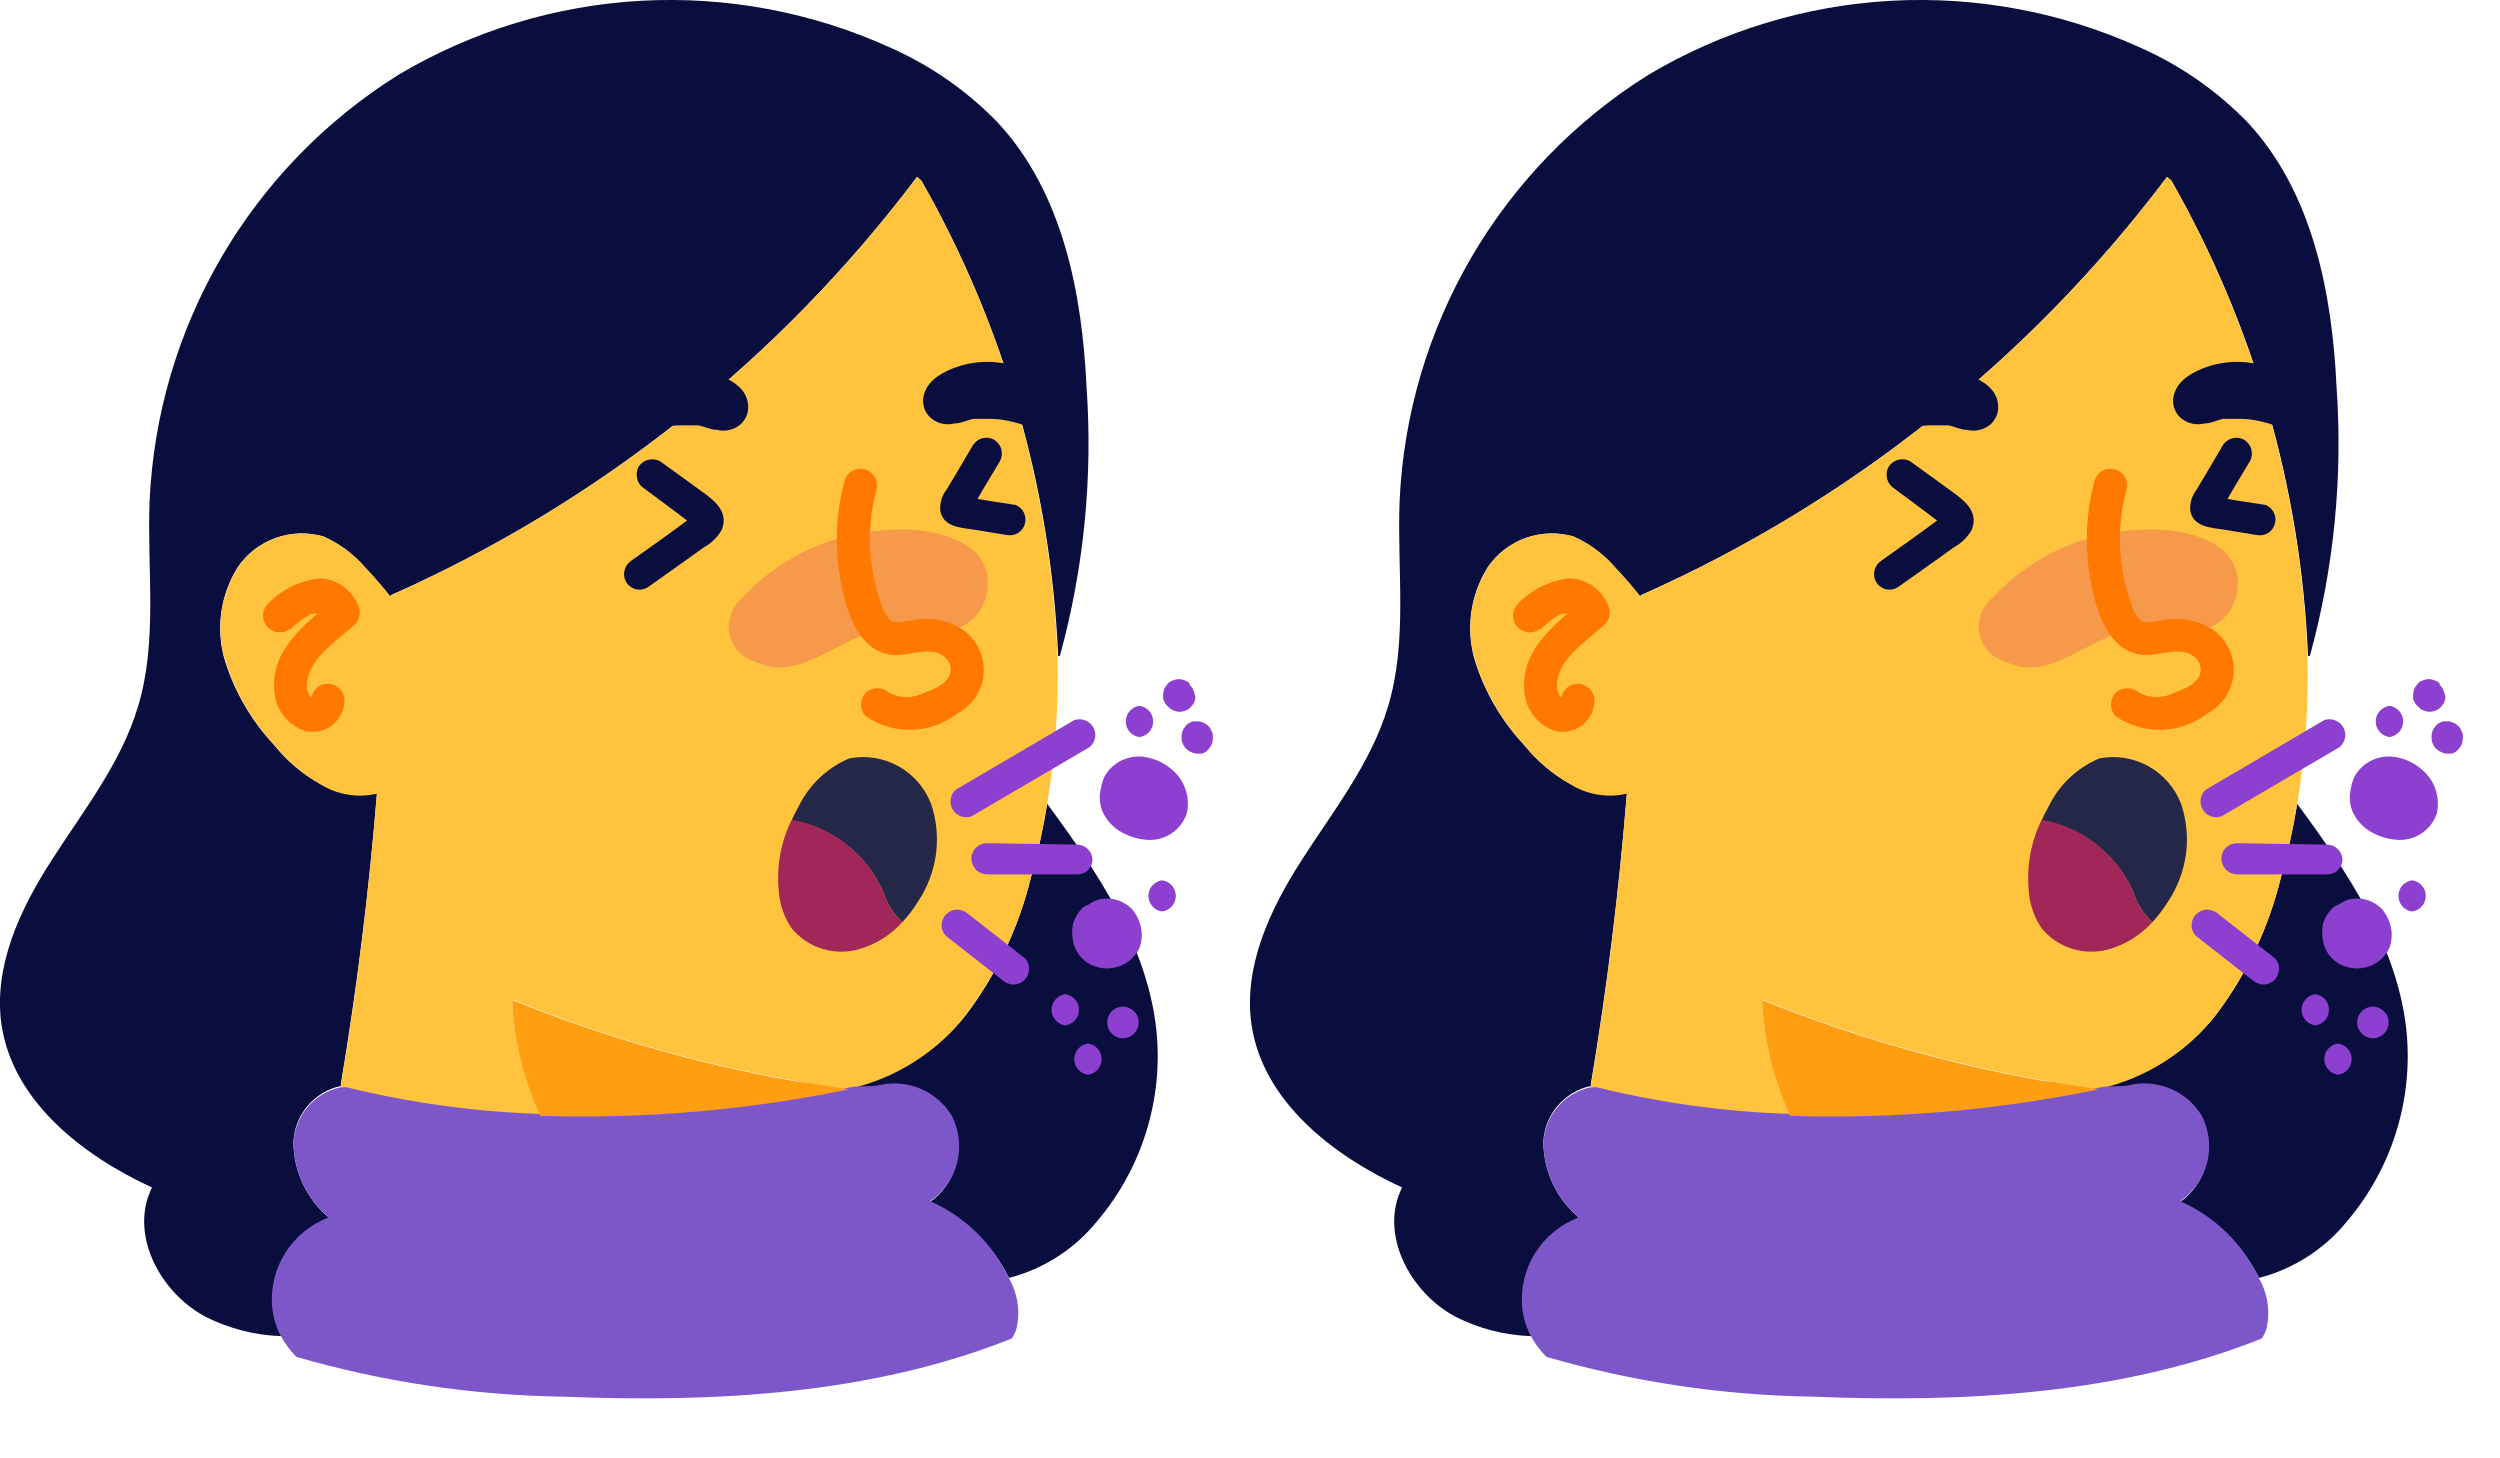 <svg width="24" height="14" viewBox="0 0 24 14" fill="none" xmlns="http://www.w3.org/2000/svg">
<path d="M8.803 1.699C7.49 3.443 5.754 4.824 3.759 5.711L3.743 5.724C3.669 5.629 3.59 5.539 3.508 5.452C3.397 5.323 3.259 5.219 3.103 5.15C2.953 5.107 2.792 5.112 2.644 5.165C2.496 5.218 2.369 5.317 2.281 5.447C2.198 5.58 2.144 5.729 2.123 5.885C2.102 6.04 2.115 6.199 2.161 6.349C2.256 6.649 2.417 6.923 2.632 7.153C2.754 7.304 2.903 7.431 3.073 7.526C3.155 7.573 3.246 7.603 3.34 7.614C3.434 7.625 3.53 7.617 3.621 7.59C3.544 8.538 3.428 9.477 3.272 10.407C3.274 10.413 3.274 10.419 3.272 10.425C3.147 10.452 3.034 10.52 2.951 10.618C2.869 10.716 2.821 10.839 2.817 10.968C2.818 11.108 2.85 11.246 2.911 11.372C2.971 11.498 3.059 11.609 3.167 11.697C2.993 11.762 2.845 11.883 2.747 12.041C2.648 12.199 2.605 12.386 2.625 12.571C2.634 12.66 2.66 12.747 2.701 12.827C2.447 12.819 2.198 12.755 1.972 12.64C1.536 12.409 1.237 11.846 1.459 11.4C0.783 11.088 0.125 10.568 0.015 9.841C-0.067 9.28 0.192 8.73 0.497 8.256C0.801 7.782 1.162 7.327 1.324 6.786C1.516 6.154 1.411 5.475 1.436 4.815C1.472 3.989 1.709 3.185 2.125 2.471C2.541 1.758 3.125 1.156 3.825 0.718C4.535 0.296 5.336 0.052 6.16 0.007C6.984 -0.037 7.807 0.119 8.557 0.462C8.941 0.633 9.289 0.877 9.581 1.179C10.201 1.85 10.388 2.807 10.431 3.716C10.492 4.585 10.405 5.458 10.175 6.297H10.158C10.09 4.693 9.64 3.127 8.844 1.732L8.803 1.699Z" fill="#090E3F"/>
<path d="M8.45 10.433C8.355 10.456 8.253 10.433 8.16 10.456L8.183 10.425C8.62 10.331 9.01 10.085 9.282 9.731C9.571 9.344 9.779 8.902 9.894 8.433C9.961 8.197 10.014 7.958 10.053 7.716C10.539 8.377 11.018 9.083 11.102 9.897C11.135 10.223 11.101 10.552 11.004 10.865C10.907 11.178 10.748 11.468 10.537 11.718C10.32 11.988 10.022 12.181 9.686 12.268C9.526 11.943 9.253 11.687 8.918 11.546C9.048 11.459 9.14 11.326 9.178 11.175C9.217 11.023 9.198 10.863 9.126 10.725C9.056 10.613 8.954 10.525 8.833 10.473C8.713 10.421 8.579 10.406 8.45 10.433V10.433Z" fill="#090E3F"/>
<path d="M10.053 7.718C10.014 7.96 9.961 8.2 9.894 8.435C9.779 8.904 9.571 9.345 9.282 9.731C9.002 10.096 8.604 10.351 8.155 10.453V10.453C7.943 10.502 7.787 10.394 7.569 10.364C6.661 10.198 5.772 9.941 4.916 9.595C4.933 9.98 5.024 10.357 5.185 10.707C4.556 10.687 3.932 10.601 3.321 10.45L3.27 10.435C3.427 9.498 3.543 8.559 3.618 7.619C3.526 7.641 3.43 7.644 3.336 7.628C3.242 7.612 3.153 7.578 3.073 7.526C2.904 7.431 2.756 7.304 2.635 7.153C2.419 6.923 2.258 6.649 2.164 6.349C2.118 6.199 2.105 6.04 2.125 5.885C2.146 5.729 2.2 5.58 2.284 5.447C2.372 5.317 2.499 5.218 2.647 5.165C2.794 5.112 2.955 5.107 3.106 5.15C3.262 5.219 3.4 5.323 3.511 5.452C3.592 5.539 3.672 5.629 3.746 5.724L3.761 5.711C5.756 4.824 7.491 3.443 8.803 1.699L8.844 1.732C9.637 3.126 10.086 4.69 10.152 6.292C10.164 6.77 10.131 7.247 10.053 7.718V7.718Z" fill="#FFC33E"/>
<path d="M9.686 12.271C9.77 12.418 9.796 12.59 9.758 12.755C9.748 12.789 9.732 12.821 9.712 12.85C8.368 13.387 6.862 13.467 5.405 13.408C4.539 13.395 3.678 13.267 2.845 13.026C2.784 12.964 2.732 12.894 2.691 12.816C2.65 12.736 2.624 12.65 2.614 12.56C2.595 12.375 2.638 12.189 2.737 12.031C2.835 11.873 2.983 11.752 3.157 11.687C3.052 11.599 2.967 11.489 2.908 11.365C2.849 11.241 2.818 11.105 2.817 10.968C2.824 10.842 2.872 10.723 2.953 10.627C3.034 10.531 3.145 10.465 3.267 10.438H3.329C3.939 10.588 4.564 10.674 5.193 10.694C6.189 10.726 7.186 10.64 8.163 10.438C8.255 10.42 8.358 10.438 8.452 10.415C8.583 10.387 8.718 10.401 8.841 10.453C8.963 10.506 9.066 10.595 9.136 10.709C9.208 10.848 9.227 11.008 9.189 11.16C9.15 11.311 9.058 11.443 8.929 11.531C9.263 11.678 9.532 11.941 9.686 12.271V12.271Z" fill="#7D57C9"/>
<path d="M7.661 7.754C7.761 7.541 7.936 7.372 8.153 7.281C8.314 7.249 8.482 7.276 8.626 7.356C8.769 7.436 8.88 7.565 8.939 7.718C8.991 7.874 9.007 8.04 8.985 8.203C8.962 8.366 8.903 8.522 8.811 8.658C8.768 8.728 8.718 8.793 8.662 8.853C8.575 8.77 8.51 8.666 8.475 8.551C8.395 8.376 8.273 8.223 8.121 8.105C7.968 7.987 7.789 7.908 7.6 7.875C7.618 7.833 7.638 7.793 7.661 7.754V7.754Z" fill="#252849"/>
<path d="M8.475 8.551C8.51 8.666 8.575 8.77 8.662 8.853C8.553 8.974 8.413 9.062 8.258 9.109C8.141 9.145 8.016 9.145 7.899 9.11C7.782 9.075 7.677 9.006 7.6 8.912C7.529 8.807 7.487 8.686 7.477 8.561C7.452 8.323 7.495 8.084 7.6 7.87C7.79 7.903 7.969 7.983 8.122 8.102C8.274 8.221 8.396 8.375 8.475 8.551V8.551Z" fill="#A02758"/>
<path d="M8.155 10.456C7.179 10.658 6.182 10.744 5.185 10.712C5.024 10.362 4.933 9.985 4.916 9.6C5.772 9.946 6.661 10.203 7.569 10.369L8.155 10.458V10.456Z" fill="#FF9E10"/>
<path d="M6.691 4.684L6.337 4.428C6.302 4.409 6.261 4.404 6.223 4.414C6.184 4.424 6.151 4.448 6.13 4.482C6.111 4.517 6.107 4.558 6.117 4.596C6.126 4.635 6.15 4.668 6.184 4.689L6.481 4.91L6.596 4.997C6.422 5.127 6.243 5.253 6.063 5.381C6.03 5.402 6.006 5.435 5.996 5.473C5.986 5.511 5.991 5.551 6.01 5.586C6.02 5.603 6.033 5.618 6.049 5.63C6.065 5.642 6.083 5.651 6.102 5.656C6.121 5.661 6.141 5.662 6.161 5.659C6.181 5.656 6.2 5.649 6.217 5.639L6.578 5.383L6.752 5.258C6.826 5.218 6.887 5.159 6.929 5.086C7.008 4.887 6.814 4.776 6.691 4.684Z" fill="#090E3F"/>
<path d="M9.753 4.848L9.474 4.805L9.384 4.789L9.453 4.671L9.599 4.428C9.618 4.393 9.623 4.352 9.613 4.313C9.602 4.275 9.577 4.242 9.543 4.221C9.508 4.202 9.468 4.197 9.429 4.208C9.391 4.218 9.359 4.243 9.338 4.277L9.172 4.559L9.087 4.7C9.043 4.756 9.022 4.826 9.026 4.897C9.049 5.058 9.22 5.066 9.346 5.084L9.671 5.137C9.708 5.143 9.745 5.135 9.776 5.115C9.807 5.095 9.829 5.064 9.839 5.028C9.849 4.992 9.845 4.954 9.829 4.921C9.813 4.888 9.785 4.862 9.75 4.848H9.753Z" fill="#090E3F"/>
<path d="M10.076 3.724C9.998 3.626 9.891 3.556 9.771 3.524C9.565 3.452 9.34 3.458 9.139 3.54C9.01 3.593 8.882 3.673 8.862 3.829C8.859 3.863 8.865 3.898 8.877 3.93C8.89 3.962 8.91 3.991 8.936 4.013C8.967 4.039 9.004 4.058 9.044 4.067C9.084 4.075 9.125 4.075 9.164 4.065C9.223 4.065 9.282 4.034 9.341 4.021H9.369H9.402H9.5C9.558 4.021 9.616 4.027 9.674 4.039C9.738 4.052 9.802 4.07 9.863 4.093C9.882 4.098 9.902 4.1 9.922 4.097C9.941 4.095 9.96 4.089 9.977 4.079C9.995 4.069 10.01 4.056 10.022 4.04C10.034 4.025 10.043 4.007 10.047 3.988C10.084 3.955 10.107 3.91 10.112 3.861C10.117 3.813 10.104 3.764 10.076 3.724V3.724Z" fill="#090E3F"/>
<path d="M5.966 3.786C6.046 3.69 6.152 3.621 6.271 3.586C6.476 3.514 6.701 3.519 6.903 3.601C7.034 3.655 7.172 3.734 7.182 3.891C7.185 3.925 7.18 3.959 7.167 3.991C7.154 4.023 7.134 4.052 7.108 4.075C7.077 4.101 7.04 4.119 7 4.128C6.961 4.137 6.919 4.136 6.88 4.126C6.821 4.126 6.765 4.095 6.703 4.083H6.675H6.629H6.532C6.473 4.084 6.415 4.09 6.358 4.1C6.293 4.114 6.23 4.133 6.168 4.157C6.13 4.167 6.089 4.162 6.055 4.142C6.02 4.122 5.995 4.09 5.984 4.052V4.052C5.95 4.017 5.93 3.971 5.926 3.922C5.923 3.873 5.937 3.825 5.966 3.786V3.786Z" fill="#090E3F"/>
<path d="M10.311 6.914L9.177 7.58C9.15 7.603 9.132 7.635 9.127 7.67C9.121 7.705 9.128 7.741 9.146 7.771C9.164 7.802 9.192 7.825 9.225 7.837C9.258 7.849 9.295 7.849 9.328 7.836L10.462 7.171C10.489 7.147 10.507 7.116 10.513 7.081C10.518 7.046 10.512 7.01 10.494 6.979C10.476 6.949 10.448 6.926 10.414 6.914C10.381 6.902 10.344 6.902 10.311 6.914V6.914Z" fill="#8D3FD0"/>
<path d="M10.334 8.108L9.474 8.095C9.435 8.095 9.397 8.111 9.369 8.138C9.341 8.166 9.325 8.204 9.325 8.243C9.326 8.283 9.342 8.32 9.369 8.349C9.397 8.377 9.435 8.393 9.474 8.394H10.339C10.359 8.395 10.379 8.391 10.397 8.384C10.415 8.377 10.431 8.366 10.445 8.352C10.459 8.338 10.47 8.321 10.477 8.303C10.485 8.285 10.488 8.266 10.488 8.246C10.485 8.208 10.467 8.172 10.438 8.146C10.41 8.121 10.373 8.107 10.334 8.108V8.108Z" fill="#8D3FD0"/>
<path d="M9.835 9.196L9.297 8.776C9.268 8.749 9.23 8.734 9.19 8.732C9.15 8.732 9.113 8.748 9.085 8.776C9.056 8.804 9.04 8.841 9.039 8.881C9.039 8.901 9.043 8.921 9.051 8.939C9.059 8.958 9.07 8.975 9.085 8.988L9.622 9.408C9.652 9.435 9.69 9.451 9.73 9.452C9.769 9.451 9.806 9.435 9.835 9.408C9.863 9.379 9.878 9.341 9.879 9.301C9.879 9.281 9.876 9.262 9.868 9.244C9.861 9.225 9.849 9.209 9.835 9.196V9.196Z" fill="#8D3FD0"/>
<path d="M11.238 7.378C11.157 7.311 11.058 7.271 10.954 7.263C10.868 7.258 10.784 7.283 10.713 7.332C10.669 7.363 10.632 7.403 10.606 7.45C10.591 7.48 10.58 7.512 10.572 7.544C10.572 7.544 10.572 7.544 10.572 7.557C10.547 7.642 10.555 7.734 10.595 7.813C10.635 7.889 10.697 7.952 10.772 7.992C10.845 8.032 10.925 8.056 11.008 8.062C11.092 8.069 11.176 8.048 11.246 8.001C11.316 7.955 11.368 7.886 11.394 7.806C11.411 7.727 11.405 7.645 11.378 7.569C11.35 7.494 11.302 7.427 11.238 7.378V7.378Z" fill="#8D3FD0"/>
<path d="M10.939 6.776C10.902 6.781 10.869 6.799 10.845 6.826C10.82 6.854 10.807 6.889 10.807 6.926C10.807 6.963 10.82 6.998 10.845 7.026C10.869 7.053 10.902 7.071 10.939 7.076C10.975 7.071 11.008 7.053 11.033 7.026C11.057 6.998 11.07 6.963 11.07 6.926C11.07 6.889 11.057 6.854 11.033 6.826C11.008 6.799 10.975 6.781 10.939 6.776V6.776Z" fill="#8D3FD0"/>
<path d="M11.463 6.643C11.456 6.618 11.442 6.595 11.422 6.576V6.564C11.41 6.548 11.393 6.538 11.374 6.533C11.357 6.524 11.337 6.519 11.318 6.52C11.297 6.519 11.277 6.524 11.259 6.533C11.24 6.538 11.223 6.549 11.21 6.564L11.187 6.594C11.174 6.618 11.166 6.644 11.166 6.671V6.71C11.174 6.735 11.187 6.758 11.205 6.776L11.22 6.789C11.232 6.804 11.248 6.814 11.266 6.82C11.285 6.828 11.305 6.833 11.325 6.833C11.345 6.833 11.366 6.828 11.384 6.82C11.402 6.814 11.418 6.804 11.43 6.789L11.456 6.758C11.469 6.736 11.476 6.71 11.476 6.684L11.463 6.643Z" fill="#8D3FD0"/>
<path d="M11.63 7.017C11.623 6.999 11.613 6.982 11.599 6.968C11.585 6.955 11.569 6.944 11.55 6.938C11.533 6.928 11.514 6.924 11.494 6.925H11.453C11.428 6.932 11.405 6.945 11.387 6.963L11.364 6.994C11.35 7.017 11.343 7.044 11.343 7.071V7.083C11.342 7.104 11.347 7.124 11.356 7.142C11.363 7.16 11.374 7.176 11.387 7.189C11.401 7.202 11.417 7.213 11.435 7.219C11.453 7.229 11.473 7.235 11.494 7.235H11.533C11.559 7.23 11.582 7.216 11.599 7.196L11.622 7.165C11.636 7.143 11.643 7.117 11.643 7.091V7.078C11.646 7.057 11.641 7.035 11.63 7.017V7.017Z" fill="#8D3FD0"/>
<path d="M10.944 8.868C10.928 8.816 10.902 8.768 10.867 8.727C10.827 8.686 10.776 8.655 10.72 8.639C10.665 8.623 10.606 8.622 10.549 8.635C10.513 8.646 10.478 8.664 10.447 8.686C10.424 8.694 10.403 8.706 10.386 8.722C10.347 8.763 10.318 8.812 10.301 8.866C10.29 8.92 10.29 8.977 10.301 9.032C10.309 9.081 10.329 9.126 10.358 9.166C10.388 9.206 10.426 9.238 10.47 9.26C10.52 9.284 10.574 9.297 10.629 9.298C10.685 9.296 10.74 9.282 10.79 9.257C10.838 9.232 10.879 9.195 10.91 9.15C10.935 9.115 10.951 9.075 10.957 9.032C10.965 8.977 10.961 8.921 10.944 8.868Z" fill="#8D3FD0"/>
<path d="M11.156 8.451C11.12 8.456 11.086 8.473 11.062 8.501C11.038 8.528 11.025 8.564 11.025 8.601C11.025 8.637 11.038 8.673 11.062 8.7C11.086 8.728 11.12 8.746 11.156 8.75C11.193 8.746 11.226 8.728 11.25 8.7C11.274 8.673 11.288 8.637 11.288 8.601C11.288 8.564 11.274 8.528 11.25 8.501C11.226 8.473 11.193 8.456 11.156 8.451V8.451Z" fill="#8D3FD0"/>
<path d="M10.227 9.544C10.19 9.549 10.157 9.567 10.133 9.594C10.109 9.622 10.095 9.657 10.095 9.694C10.095 9.731 10.109 9.766 10.133 9.794C10.157 9.821 10.19 9.839 10.227 9.844C10.263 9.839 10.296 9.821 10.321 9.794C10.345 9.766 10.358 9.731 10.358 9.694C10.358 9.657 10.345 9.622 10.321 9.594C10.296 9.567 10.263 9.549 10.227 9.544V9.544Z" fill="#8D3FD0"/>
<path d="M10.78 9.664C10.74 9.664 10.701 9.68 10.673 9.709C10.645 9.737 10.629 9.775 10.629 9.816C10.629 9.856 10.645 9.894 10.673 9.922C10.701 9.951 10.74 9.967 10.78 9.967C10.82 9.967 10.858 9.951 10.887 9.922C10.915 9.894 10.931 9.856 10.931 9.816C10.931 9.775 10.915 9.737 10.887 9.709C10.858 9.68 10.82 9.664 10.78 9.664V9.664Z" fill="#8D3FD0"/>
<path d="M10.444 10.018C10.408 10.023 10.375 10.04 10.351 10.068C10.326 10.095 10.313 10.131 10.313 10.168C10.313 10.204 10.326 10.24 10.351 10.267C10.375 10.295 10.408 10.313 10.444 10.317C10.481 10.313 10.514 10.295 10.538 10.267C10.562 10.24 10.576 10.204 10.576 10.168C10.576 10.131 10.562 10.095 10.538 10.068C10.514 10.04 10.481 10.023 10.444 10.018V10.018Z" fill="#8D3FD0"/>
<path opacity="0.31" d="M8.473 5.091C7.94 5.131 7.444 5.377 7.09 5.778C7.057 5.813 7.032 5.854 7.016 5.9C6.999 5.946 6.993 5.994 6.997 6.042C7 6.09 7.014 6.137 7.037 6.18C7.059 6.222 7.091 6.26 7.129 6.29C7.184 6.327 7.244 6.355 7.308 6.374C7.643 6.505 7.966 6.215 8.294 6.093C8.621 5.97 8.908 6.154 9.231 6.016C9.294 5.985 9.349 5.94 9.391 5.884C9.433 5.828 9.462 5.762 9.474 5.693C9.569 5.163 8.89 5.045 8.473 5.091Z" fill="#E23D69"/>
<path d="M8.109 4.61C8.025 4.921 8.011 5.246 8.068 5.563C8.114 5.819 8.209 6.19 8.496 6.274C8.647 6.318 8.78 6.246 8.929 6.256C9.028 6.256 9.136 6.331 9.126 6.443C9.115 6.556 8.964 6.62 8.87 6.651C8.818 6.678 8.761 6.692 8.703 6.692C8.645 6.692 8.588 6.678 8.537 6.651C8.506 6.622 8.466 6.607 8.424 6.607C8.382 6.607 8.342 6.622 8.311 6.651C8.282 6.681 8.266 6.721 8.266 6.763C8.266 6.806 8.282 6.846 8.311 6.876C8.442 6.966 8.598 7.011 8.756 7.006C8.915 7.001 9.068 6.946 9.192 6.848C9.266 6.809 9.328 6.751 9.372 6.681C9.417 6.61 9.441 6.529 9.444 6.446C9.446 6.362 9.427 6.28 9.387 6.207C9.347 6.133 9.289 6.072 9.218 6.029C9.077 5.945 8.909 5.92 8.749 5.957C8.688 5.957 8.606 5.995 8.55 5.957C8.506 5.913 8.475 5.858 8.46 5.798C8.332 5.446 8.316 5.064 8.414 4.702C8.425 4.661 8.42 4.618 8.399 4.581C8.378 4.544 8.343 4.518 8.303 4.506C8.262 4.495 8.218 4.501 8.181 4.521C8.145 4.542 8.118 4.577 8.107 4.618L8.109 4.61Z" fill="#FF7900"/>
<path d="M2.786 6.044C2.827 6.003 2.872 5.967 2.919 5.934L2.988 5.893L3.021 5.89C3.021 5.89 3.08 5.89 3.042 5.89H3.073C3.085 5.89 3.103 5.89 3.073 5.89C3.085 5.889 3.097 5.889 3.108 5.89C3.121 5.89 3.139 5.903 3.108 5.89C3.121 5.896 3.133 5.904 3.144 5.913C3.126 5.898 3.144 5.913 3.144 5.913V5.901V5.926L3.185 5.772C2.929 5.995 2.612 6.228 2.632 6.605C2.632 6.696 2.66 6.785 2.713 6.859C2.767 6.933 2.842 6.989 2.929 7.017C2.974 7.028 3.021 7.028 3.066 7.018C3.111 7.009 3.153 6.989 3.19 6.961C3.226 6.932 3.255 6.896 3.276 6.855C3.297 6.814 3.308 6.769 3.308 6.722C3.306 6.681 3.289 6.641 3.259 6.611C3.229 6.582 3.189 6.565 3.147 6.564C3.105 6.564 3.064 6.58 3.035 6.61C3.005 6.64 2.988 6.68 2.988 6.722C2.988 6.745 2.988 6.722 2.988 6.722C2.988 6.722 2.988 6.689 2.988 6.705C2.988 6.72 2.988 6.705 2.988 6.705C2.988 6.705 3.006 6.705 2.988 6.705H3.004C2.992 6.701 2.983 6.693 2.975 6.684C2.959 6.659 2.95 6.631 2.947 6.602C2.944 6.553 2.952 6.504 2.97 6.459C3.042 6.272 3.252 6.136 3.406 5.995C3.425 5.975 3.44 5.95 3.448 5.923C3.455 5.895 3.456 5.867 3.449 5.839C3.423 5.759 3.373 5.688 3.305 5.637C3.238 5.586 3.157 5.556 3.073 5.552C2.876 5.572 2.694 5.663 2.561 5.808C2.536 5.839 2.523 5.878 2.525 5.918C2.527 5.957 2.544 5.994 2.572 6.023C2.6 6.051 2.637 6.068 2.676 6.07C2.716 6.073 2.755 6.061 2.786 6.036V6.044Z" fill="#FF7900"/>
<path d="M20.803 1.699C19.49 3.443 17.754 4.824 15.759 5.711L15.743 5.724C15.669 5.629 15.59 5.539 15.508 5.452C15.397 5.323 15.259 5.219 15.103 5.15C14.953 5.107 14.792 5.112 14.644 5.165C14.496 5.218 14.369 5.317 14.281 5.447C14.198 5.58 14.144 5.729 14.123 5.885C14.102 6.04 14.115 6.199 14.161 6.349C14.256 6.649 14.417 6.923 14.632 7.153C14.754 7.304 14.903 7.431 15.073 7.526C15.155 7.573 15.246 7.603 15.34 7.614C15.434 7.625 15.53 7.617 15.62 7.59C15.544 8.538 15.428 9.477 15.272 10.407C15.274 10.413 15.274 10.419 15.272 10.425C15.147 10.452 15.034 10.52 14.951 10.618C14.868 10.716 14.821 10.839 14.816 10.968C14.818 11.108 14.85 11.246 14.911 11.372C14.971 11.498 15.059 11.609 15.167 11.697C14.993 11.762 14.845 11.883 14.747 12.041C14.649 12.199 14.605 12.386 14.624 12.571C14.634 12.66 14.66 12.747 14.701 12.827C14.447 12.819 14.198 12.755 13.972 12.64C13.536 12.409 13.237 11.846 13.46 11.4C12.784 11.088 12.125 10.568 12.015 9.841C11.933 9.28 12.192 8.73 12.497 8.256C12.801 7.782 13.162 7.327 13.324 6.786C13.516 6.154 13.411 5.475 13.436 4.815C13.472 3.989 13.709 3.185 14.125 2.471C14.541 1.758 15.125 1.156 15.825 0.718C16.535 0.296 17.336 0.052 18.16 0.007C18.984 -0.037 19.807 0.119 20.557 0.462C20.941 0.633 21.289 0.877 21.581 1.179C22.201 1.85 22.388 2.807 22.431 3.716C22.492 4.585 22.405 5.458 22.175 6.297H22.157C22.09 4.693 21.64 3.127 20.844 1.732L20.803 1.699Z" fill="#090E3F"/>
<path d="M20.45 10.433C20.355 10.456 20.253 10.433 20.16 10.456L20.183 10.425C20.62 10.331 21.01 10.085 21.282 9.731C21.571 9.344 21.779 8.902 21.894 8.433C21.961 8.197 22.014 7.958 22.053 7.716C22.539 8.377 23.018 9.083 23.102 9.897C23.135 10.223 23.101 10.552 23.004 10.865C22.907 11.178 22.748 11.468 22.537 11.718C22.32 11.988 22.022 12.181 21.686 12.268C21.526 11.943 21.253 11.687 20.918 11.546C21.048 11.459 21.14 11.326 21.178 11.175C21.217 11.023 21.198 10.863 21.126 10.725C21.056 10.613 20.954 10.525 20.833 10.473C20.713 10.421 20.579 10.406 20.45 10.433V10.433Z" fill="#090E3F"/>
<path d="M22.053 7.718C22.014 7.96 21.961 8.2 21.894 8.435C21.779 8.904 21.571 9.345 21.282 9.731C21.002 10.096 20.604 10.351 20.155 10.453V10.453C19.943 10.502 19.787 10.394 19.569 10.364C18.661 10.198 17.772 9.941 16.916 9.595C16.933 9.98 17.024 10.357 17.185 10.707C16.556 10.687 15.932 10.601 15.321 10.45L15.27 10.435C15.427 9.498 15.543 8.559 15.618 7.619C15.526 7.641 15.43 7.644 15.336 7.628C15.242 7.612 15.153 7.578 15.073 7.526C14.905 7.431 14.756 7.304 14.635 7.153C14.419 6.923 14.258 6.649 14.164 6.349C14.118 6.199 14.105 6.04 14.125 5.885C14.146 5.729 14.2 5.58 14.284 5.447C14.372 5.317 14.499 5.218 14.647 5.165C14.794 5.112 14.955 5.107 15.106 5.15C15.262 5.219 15.4 5.323 15.511 5.452C15.592 5.539 15.672 5.629 15.746 5.724L15.761 5.711C17.756 4.824 19.491 3.443 20.803 1.699L20.844 1.732C21.637 3.126 22.086 4.69 22.152 6.292C22.164 6.77 22.131 7.247 22.053 7.718V7.718Z" fill="#FFC33E"/>
<path d="M21.686 12.271C21.77 12.418 21.796 12.59 21.758 12.755C21.748 12.789 21.733 12.821 21.712 12.85C20.368 13.387 18.862 13.467 17.405 13.408C16.539 13.395 15.678 13.267 14.845 13.026C14.784 12.964 14.732 12.894 14.691 12.816C14.65 12.736 14.624 12.65 14.614 12.56C14.595 12.375 14.638 12.189 14.736 12.031C14.835 11.873 14.983 11.752 15.157 11.687C15.052 11.599 14.967 11.489 14.908 11.365C14.849 11.241 14.818 11.105 14.817 10.968C14.824 10.842 14.871 10.723 14.953 10.627C15.034 10.531 15.145 10.465 15.267 10.438H15.329C15.939 10.588 16.564 10.674 17.193 10.694C18.189 10.726 19.186 10.64 20.163 10.438C20.255 10.42 20.358 10.438 20.452 10.415C20.583 10.387 20.718 10.401 20.841 10.453C20.963 10.506 21.066 10.595 21.136 10.709C21.208 10.848 21.227 11.008 21.189 11.16C21.15 11.311 21.058 11.443 20.929 11.531C21.263 11.678 21.532 11.941 21.686 12.271V12.271Z" fill="#7D57C9"/>
<path d="M19.661 7.754C19.761 7.541 19.936 7.372 20.153 7.281C20.314 7.249 20.482 7.276 20.626 7.356C20.769 7.436 20.88 7.565 20.939 7.718C20.991 7.874 21.007 8.04 20.985 8.203C20.962 8.366 20.903 8.522 20.811 8.658C20.768 8.728 20.718 8.793 20.662 8.853C20.575 8.77 20.51 8.666 20.475 8.551C20.395 8.376 20.273 8.223 20.121 8.105C19.968 7.987 19.789 7.908 19.6 7.875C19.618 7.833 19.638 7.793 19.661 7.754V7.754Z" fill="#252849"/>
<path d="M20.475 8.551C20.51 8.666 20.575 8.77 20.662 8.853C20.553 8.974 20.413 9.062 20.258 9.109C20.141 9.145 20.016 9.145 19.899 9.11C19.782 9.075 19.677 9.006 19.6 8.912C19.529 8.807 19.487 8.686 19.477 8.561C19.453 8.323 19.495 8.084 19.6 7.87C19.79 7.903 19.969 7.983 20.122 8.102C20.274 8.221 20.396 8.375 20.475 8.551V8.551Z" fill="#A02758"/>
<path d="M20.155 10.456C19.179 10.658 18.182 10.744 17.185 10.712C17.024 10.362 16.933 9.985 16.916 9.6C17.772 9.946 18.661 10.203 19.569 10.369L20.155 10.458V10.456Z" fill="#FF9E10"/>
<path d="M18.691 4.684L18.337 4.428C18.302 4.409 18.262 4.404 18.223 4.414C18.184 4.424 18.151 4.448 18.13 4.482C18.111 4.517 18.107 4.558 18.116 4.596C18.127 4.635 18.15 4.668 18.184 4.689L18.481 4.91L18.596 4.997C18.422 5.127 18.243 5.253 18.063 5.381C18.03 5.402 18.006 5.435 17.996 5.473C17.986 5.511 17.991 5.551 18.01 5.586C18.02 5.603 18.033 5.618 18.049 5.63C18.065 5.642 18.083 5.651 18.102 5.656C18.121 5.661 18.141 5.662 18.161 5.659C18.181 5.656 18.2 5.649 18.217 5.639L18.578 5.383L18.752 5.258C18.826 5.218 18.887 5.159 18.929 5.086C19.008 4.887 18.814 4.776 18.691 4.684Z" fill="#090E3F"/>
<path d="M21.753 4.848L21.474 4.805L21.384 4.789L21.453 4.671L21.599 4.428C21.618 4.393 21.623 4.352 21.613 4.313C21.602 4.275 21.577 4.242 21.543 4.221C21.508 4.202 21.468 4.197 21.429 4.208C21.391 4.218 21.358 4.243 21.338 4.277L21.172 4.559L21.087 4.7C21.044 4.756 21.022 4.826 21.026 4.897C21.049 5.058 21.221 5.066 21.346 5.084L21.671 5.137C21.708 5.143 21.745 5.135 21.776 5.115C21.807 5.095 21.829 5.064 21.839 5.028C21.849 4.992 21.845 4.954 21.829 4.921C21.813 4.888 21.785 4.862 21.75 4.848H21.753Z" fill="#090E3F"/>
<path d="M22.076 3.724C21.998 3.626 21.892 3.556 21.771 3.524C21.565 3.452 21.34 3.458 21.139 3.54C21.011 3.593 20.883 3.673 20.862 3.829C20.859 3.863 20.864 3.898 20.877 3.93C20.89 3.962 20.91 3.991 20.936 4.013C20.967 4.039 21.004 4.058 21.044 4.067C21.084 4.075 21.125 4.075 21.164 4.065C21.223 4.065 21.282 4.034 21.341 4.021H21.369H21.402H21.5C21.558 4.021 21.616 4.027 21.674 4.039C21.738 4.052 21.802 4.07 21.863 4.093C21.882 4.098 21.902 4.1 21.922 4.097C21.941 4.095 21.96 4.089 21.977 4.079C21.994 4.069 22.01 4.056 22.022 4.04C22.034 4.025 22.043 4.007 22.047 3.988C22.084 3.955 22.107 3.91 22.112 3.861C22.117 3.813 22.104 3.764 22.076 3.724V3.724Z" fill="#090E3F"/>
<path d="M17.966 3.786C18.046 3.69 18.152 3.621 18.271 3.586C18.476 3.514 18.701 3.519 18.903 3.601C19.034 3.655 19.172 3.734 19.182 3.891C19.185 3.925 19.18 3.959 19.167 3.991C19.154 4.023 19.134 4.052 19.108 4.075C19.077 4.101 19.04 4.119 19 4.128C18.961 4.137 18.919 4.136 18.88 4.126C18.821 4.126 18.765 4.095 18.703 4.083H18.675H18.629H18.532C18.474 4.084 18.415 4.09 18.358 4.1C18.293 4.114 18.23 4.133 18.168 4.157C18.13 4.167 18.089 4.162 18.055 4.142C18.02 4.122 17.995 4.09 17.984 4.052V4.052C17.95 4.017 17.93 3.971 17.927 3.922C17.923 3.873 17.937 3.825 17.966 3.786V3.786Z" fill="#090E3F"/>
<path d="M22.311 6.914L21.177 7.58C21.15 7.603 21.132 7.635 21.127 7.67C21.121 7.705 21.128 7.741 21.146 7.771C21.163 7.802 21.192 7.825 21.225 7.837C21.258 7.849 21.295 7.849 21.328 7.836L22.462 7.171C22.489 7.147 22.507 7.116 22.513 7.081C22.518 7.046 22.512 7.01 22.494 6.979C22.476 6.949 22.448 6.926 22.414 6.914C22.381 6.902 22.344 6.902 22.311 6.914V6.914Z" fill="#8D3FD0"/>
<path d="M22.334 8.108L21.474 8.095C21.435 8.095 21.397 8.111 21.369 8.138C21.341 8.166 21.325 8.204 21.325 8.243C21.326 8.283 21.342 8.32 21.369 8.349C21.397 8.377 21.434 8.393 21.474 8.394H22.339C22.359 8.395 22.378 8.391 22.397 8.384C22.415 8.377 22.431 8.366 22.445 8.352C22.459 8.338 22.47 8.321 22.477 8.303C22.485 8.285 22.488 8.266 22.488 8.246C22.485 8.208 22.467 8.172 22.438 8.146C22.41 8.121 22.373 8.107 22.334 8.108V8.108Z" fill="#8D3FD0"/>
<path d="M21.835 9.196L21.297 8.776C21.268 8.749 21.23 8.734 21.19 8.732C21.15 8.732 21.113 8.748 21.085 8.776C21.056 8.804 21.04 8.841 21.039 8.881C21.039 8.901 21.043 8.921 21.051 8.939C21.059 8.958 21.07 8.975 21.085 8.988L21.622 9.408C21.652 9.435 21.69 9.451 21.73 9.452C21.769 9.451 21.806 9.435 21.835 9.408C21.863 9.379 21.878 9.341 21.878 9.301C21.879 9.281 21.876 9.262 21.868 9.244C21.861 9.225 21.849 9.209 21.835 9.196V9.196Z" fill="#8D3FD0"/>
<path d="M23.238 7.378C23.157 7.311 23.058 7.271 22.954 7.263C22.868 7.258 22.784 7.283 22.713 7.332C22.669 7.363 22.632 7.403 22.606 7.45C22.591 7.48 22.58 7.512 22.572 7.544C22.572 7.544 22.572 7.544 22.572 7.557C22.547 7.642 22.555 7.734 22.595 7.813C22.635 7.889 22.697 7.952 22.772 7.992C22.845 8.032 22.925 8.056 23.008 8.062C23.092 8.069 23.176 8.048 23.246 8.001C23.316 7.955 23.369 7.886 23.394 7.806C23.411 7.727 23.405 7.645 23.378 7.569C23.35 7.494 23.302 7.427 23.238 7.378V7.378Z" fill="#8D3FD0"/>
<path d="M22.939 6.776C22.902 6.781 22.869 6.799 22.845 6.826C22.82 6.854 22.807 6.889 22.807 6.926C22.807 6.963 22.82 6.998 22.845 7.026C22.869 7.053 22.902 7.071 22.939 7.076C22.975 7.071 23.008 7.053 23.032 7.026C23.057 6.998 23.07 6.963 23.07 6.926C23.07 6.889 23.057 6.854 23.032 6.826C23.008 6.799 22.975 6.781 22.939 6.776V6.776Z" fill="#8D3FD0"/>
<path d="M23.463 6.643C23.456 6.618 23.442 6.595 23.422 6.576V6.564C23.41 6.548 23.393 6.538 23.374 6.533C23.357 6.524 23.337 6.519 23.317 6.52C23.297 6.519 23.277 6.524 23.259 6.533C23.24 6.538 23.223 6.549 23.21 6.564L23.187 6.594C23.174 6.618 23.166 6.644 23.166 6.671V6.71C23.174 6.735 23.187 6.758 23.205 6.776L23.22 6.789C23.232 6.804 23.248 6.814 23.266 6.82C23.285 6.828 23.305 6.833 23.325 6.833C23.346 6.833 23.366 6.828 23.384 6.82C23.402 6.814 23.418 6.804 23.43 6.789L23.456 6.758C23.469 6.736 23.476 6.71 23.476 6.684L23.463 6.643Z" fill="#8D3FD0"/>
<path d="M23.63 7.017C23.623 6.999 23.613 6.982 23.599 6.968C23.585 6.955 23.569 6.944 23.55 6.938C23.533 6.928 23.514 6.924 23.494 6.925H23.453C23.428 6.932 23.405 6.945 23.387 6.963L23.364 6.994C23.35 7.017 23.343 7.044 23.343 7.071V7.083C23.342 7.104 23.347 7.124 23.356 7.142C23.363 7.16 23.374 7.176 23.387 7.189C23.401 7.202 23.417 7.213 23.435 7.219C23.453 7.229 23.474 7.235 23.494 7.235H23.533C23.558 7.23 23.582 7.216 23.599 7.196L23.622 7.165C23.636 7.143 23.643 7.117 23.643 7.091V7.078C23.646 7.057 23.641 7.035 23.63 7.017V7.017Z" fill="#8D3FD0"/>
<path d="M22.944 8.868C22.928 8.816 22.902 8.768 22.867 8.727C22.827 8.686 22.776 8.655 22.72 8.639C22.665 8.623 22.606 8.622 22.549 8.635C22.513 8.646 22.478 8.664 22.447 8.686C22.424 8.694 22.403 8.706 22.386 8.722C22.347 8.763 22.318 8.812 22.301 8.866C22.29 8.92 22.29 8.977 22.301 9.032C22.309 9.081 22.329 9.126 22.358 9.166C22.388 9.206 22.426 9.238 22.47 9.26C22.52 9.284 22.574 9.297 22.629 9.298C22.685 9.296 22.74 9.282 22.79 9.257C22.838 9.232 22.879 9.195 22.91 9.15C22.935 9.115 22.951 9.075 22.956 9.032C22.965 8.977 22.961 8.921 22.944 8.868Z" fill="#8D3FD0"/>
<path d="M23.156 8.451C23.12 8.456 23.087 8.473 23.062 8.501C23.038 8.528 23.025 8.564 23.025 8.601C23.025 8.637 23.038 8.673 23.062 8.7C23.087 8.728 23.12 8.746 23.156 8.75C23.193 8.746 23.226 8.728 23.25 8.7C23.274 8.673 23.288 8.637 23.288 8.601C23.288 8.564 23.274 8.528 23.25 8.501C23.226 8.473 23.193 8.456 23.156 8.451V8.451Z" fill="#8D3FD0"/>
<path d="M22.227 9.544C22.19 9.549 22.157 9.567 22.133 9.594C22.109 9.622 22.095 9.657 22.095 9.694C22.095 9.731 22.109 9.766 22.133 9.794C22.157 9.821 22.19 9.839 22.227 9.844C22.263 9.839 22.297 9.821 22.321 9.794C22.345 9.766 22.358 9.731 22.358 9.694C22.358 9.657 22.345 9.622 22.321 9.594C22.297 9.567 22.263 9.549 22.227 9.544V9.544Z" fill="#8D3FD0"/>
<path d="M22.78 9.664C22.74 9.664 22.701 9.68 22.673 9.709C22.645 9.737 22.629 9.775 22.629 9.816C22.629 9.856 22.645 9.894 22.673 9.922C22.701 9.951 22.74 9.967 22.78 9.967C22.82 9.967 22.858 9.951 22.887 9.922C22.915 9.894 22.931 9.856 22.931 9.816C22.931 9.775 22.915 9.737 22.887 9.709C22.858 9.68 22.82 9.664 22.78 9.664V9.664Z" fill="#8D3FD0"/>
<path d="M22.444 10.018C22.408 10.023 22.375 10.04 22.351 10.068C22.326 10.095 22.313 10.131 22.313 10.168C22.313 10.204 22.326 10.24 22.351 10.267C22.375 10.295 22.408 10.313 22.444 10.317C22.481 10.313 22.514 10.295 22.538 10.267C22.562 10.24 22.576 10.204 22.576 10.168C22.576 10.131 22.562 10.095 22.538 10.068C22.514 10.04 22.481 10.023 22.444 10.018V10.018Z" fill="#8D3FD0"/>
<path opacity="0.31" d="M20.473 5.091C19.94 5.131 19.444 5.377 19.09 5.778C19.057 5.813 19.032 5.854 19.016 5.9C19 5.946 18.993 5.994 18.997 6.042C19 6.09 19.014 6.137 19.037 6.18C19.059 6.222 19.091 6.26 19.128 6.29C19.184 6.327 19.244 6.355 19.308 6.374C19.643 6.505 19.966 6.215 20.294 6.093C20.621 5.97 20.908 6.154 21.231 6.016C21.294 5.985 21.349 5.94 21.391 5.884C21.433 5.828 21.462 5.762 21.474 5.693C21.569 5.163 20.89 5.045 20.473 5.091Z" fill="#E23D69"/>
<path d="M20.109 4.61C20.025 4.921 20.011 5.246 20.068 5.563C20.114 5.819 20.209 6.19 20.496 6.274C20.647 6.318 20.78 6.246 20.928 6.256C21.028 6.256 21.136 6.331 21.126 6.443C21.116 6.556 20.964 6.62 20.87 6.651C20.818 6.678 20.761 6.692 20.703 6.692C20.645 6.692 20.588 6.678 20.537 6.651C20.506 6.622 20.466 6.607 20.424 6.607C20.382 6.607 20.342 6.622 20.311 6.651C20.282 6.681 20.266 6.721 20.266 6.763C20.266 6.806 20.282 6.846 20.311 6.876C20.442 6.966 20.598 7.011 20.756 7.006C20.915 7.001 21.067 6.946 21.192 6.848C21.266 6.809 21.328 6.751 21.372 6.681C21.416 6.61 21.441 6.529 21.444 6.446C21.446 6.362 21.427 6.28 21.387 6.207C21.348 6.133 21.289 6.072 21.218 6.029C21.077 5.945 20.909 5.92 20.749 5.957C20.688 5.957 20.606 5.995 20.55 5.957C20.506 5.913 20.475 5.858 20.46 5.798C20.332 5.446 20.316 5.064 20.414 4.702C20.425 4.661 20.42 4.618 20.399 4.581C20.378 4.544 20.343 4.518 20.302 4.506C20.262 4.495 20.218 4.501 20.181 4.521C20.145 4.542 20.118 4.577 20.107 4.618L20.109 4.61Z" fill="#FF7900"/>
<path d="M14.786 6.044C14.827 6.003 14.872 5.967 14.919 5.934L14.988 5.893L15.021 5.89C15.021 5.89 15.08 5.89 15.042 5.89H15.073C15.085 5.89 15.103 5.89 15.073 5.89C15.085 5.889 15.097 5.889 15.108 5.89C15.121 5.89 15.139 5.903 15.108 5.89C15.121 5.896 15.133 5.904 15.144 5.913C15.126 5.898 15.144 5.913 15.144 5.913V5.901V5.926L15.185 5.772C14.929 5.995 14.612 6.228 14.632 6.605C14.632 6.696 14.66 6.785 14.713 6.859C14.767 6.933 14.842 6.989 14.929 7.017C14.974 7.028 15.021 7.028 15.066 7.018C15.111 7.009 15.153 6.989 15.19 6.961C15.226 6.932 15.255 6.896 15.276 6.855C15.297 6.814 15.308 6.769 15.308 6.722C15.306 6.681 15.289 6.641 15.259 6.611C15.229 6.582 15.189 6.565 15.147 6.564C15.105 6.564 15.064 6.58 15.035 6.61C15.005 6.64 14.988 6.68 14.988 6.722C14.988 6.745 14.988 6.722 14.988 6.722C14.988 6.722 14.988 6.689 14.988 6.705C14.988 6.72 14.988 6.705 14.988 6.705C14.988 6.705 15.006 6.705 14.988 6.705H15.004C14.992 6.701 14.983 6.693 14.975 6.684C14.96 6.659 14.95 6.631 14.947 6.602C14.944 6.553 14.952 6.504 14.97 6.459C15.042 6.272 15.252 6.136 15.405 5.995C15.425 5.975 15.44 5.95 15.448 5.923C15.455 5.895 15.456 5.867 15.449 5.839C15.423 5.759 15.373 5.688 15.305 5.637C15.238 5.586 15.157 5.556 15.073 5.552C14.876 5.572 14.694 5.663 14.561 5.808C14.536 5.839 14.523 5.878 14.525 5.918C14.527 5.957 14.544 5.994 14.572 6.023C14.6 6.051 14.637 6.068 14.676 6.07C14.716 6.073 14.755 6.061 14.786 6.036V6.044Z" fill="#FF7900"/>
</svg>
